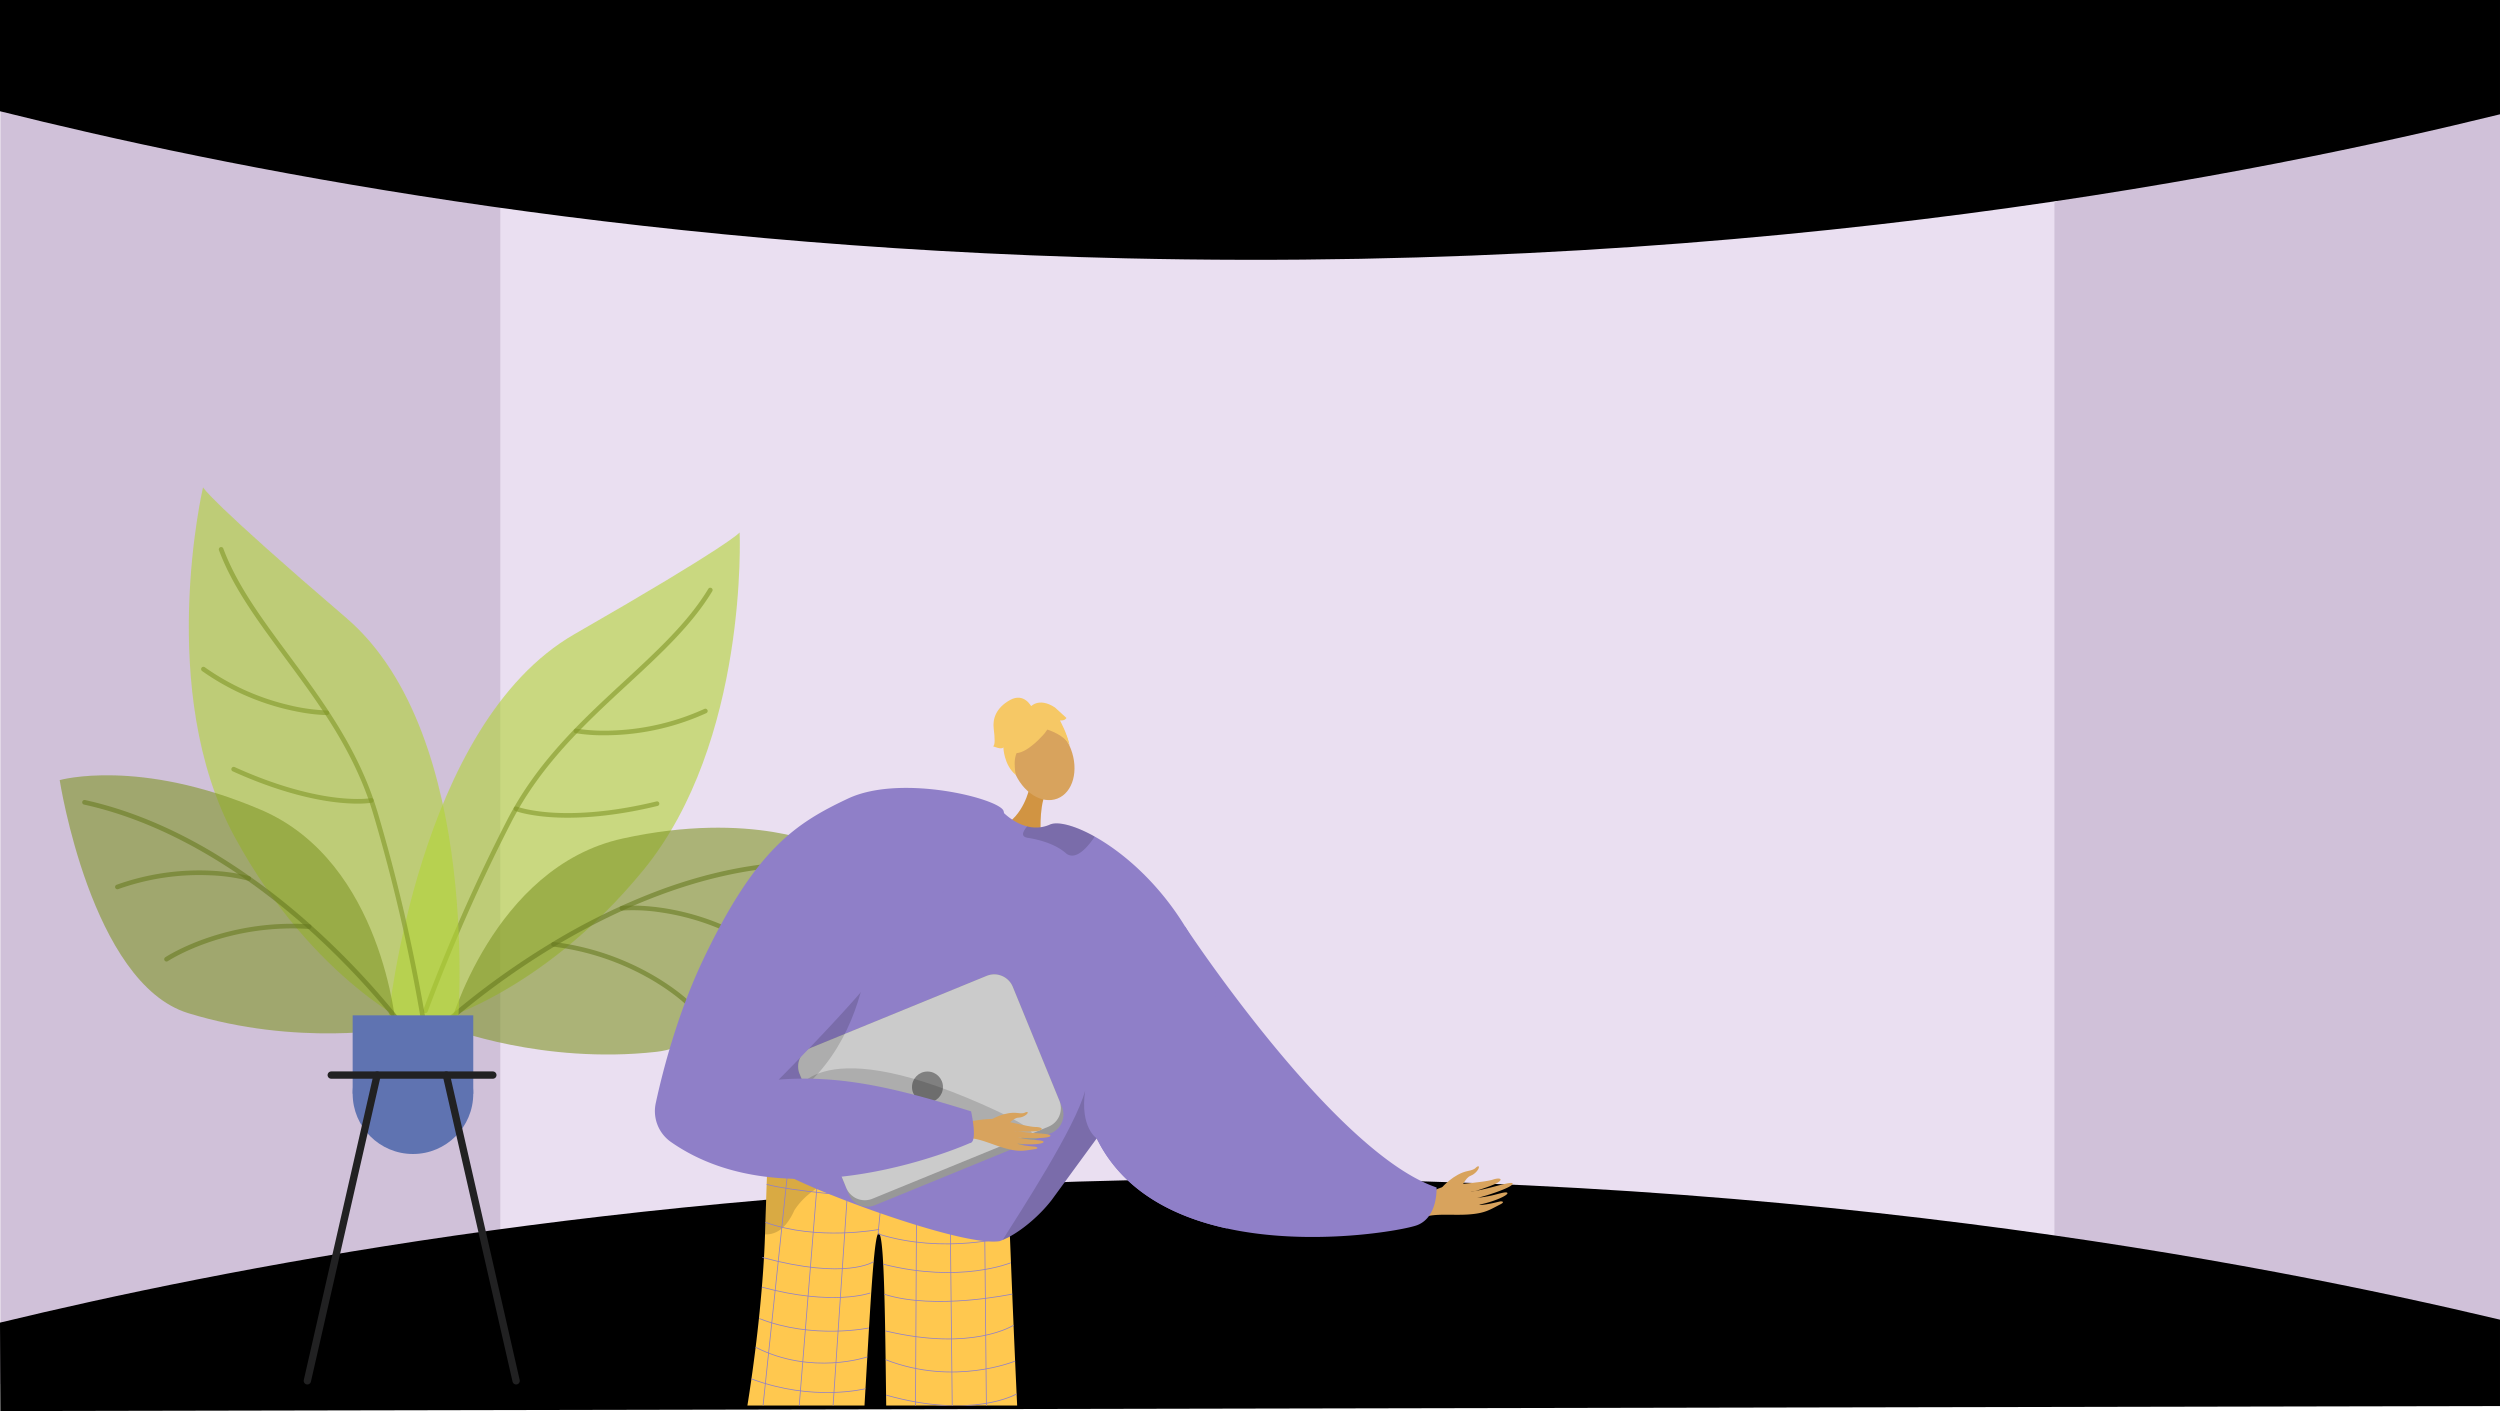 <svg xmlns="http://www.w3.org/2000/svg" xmlns:xlink="http://www.w3.org/1999/xlink" width="1366.001" height="771" viewBox="0 0 1366.001 771"><defs><style>.a,.i,.r{fill:none;}.b{fill:#d0c1d9;}.c{fill:#eadff1;}.d{fill:#000;}.e{fill:#b3d336;}.e,.f,.g{opacity:0.6;}.f{fill:#809627;}.g{fill:#687a20;}.h{fill:#5f73b1;}.i{stroke:#212122;stroke-linecap:round;stroke-width:3.996px;}.i,.r{stroke-miterlimit:10;}.j{clip-path:url(#a);}.k,.m{fill:#d8a35d;}.k{fill-rule:evenodd;}.l{fill:#8f7fc8;}.n{fill:#5f5585;}.o{fill:#ffc84f;}.p{opacity:0.3;}.q{opacity:0.5;}.r{stroke:#8f7fc8;stroke-width:0.423px;}.s{fill:#d19442;}.t{opacity:0.15;}.u{fill:#f6c865;}.v{fill:#989898;}.w{fill:#cbcbcb;}.x{fill:gray;}.y{fill:#62548a;}</style><clipPath id="a"><rect class="a" width="644.209" height="537.314" transform="translate(7149.625 -436.873)"/></clipPath></defs><g transform="translate(-6867.618 667.559)"><path class="b" d="M8233.618-658.022V100.441L7991.391,32.855,7958.4,26.592l1.636-558.092,30.118-25.56Z"/><path class="b" d="M7183.915-542.087,7167.864,14.284l-300.044,74.4V-661.371l298.844,93.57Z"/><path class="c" d="M7565.6-578.487H7140.988V38.9h849.165V-578.487Z"/><path class="d" d="M6867.618-606.779c121.657,30.38,335.7,73.889,615,80.373,352.971,8.194,622.428-47.1,751-78.7v-62.455h-1366Z"/><path class="d" d="M6867.618,55.125c121.657-29.39,335.7-71.48,615-77.753,352.971-7.927,622.428,45.568,751,76.133v47.19l-1365.8,2.746Z"/><path class="e" d="M7079.837-110.885s15.843-160.919,101.689-210.18,90.236-55.563,90.236-55.563,4.864,114.235-52.572,184.452-118.463,84.337-118.463,84.337Z"/><path class="f" d="M7113.009-105.816s23.817-87.982,94.808-103.572,111.092,4.53,111.092,4.53-37.582,105.88-92.684,112.026C7164.133-85.907,7113.009-105.816,7113.009-105.816Z"/><path class="g" d="M7108.631-105.185a1.261,1.261,0,0,0,.87-.346c.228-.214,23.14-21.68,58.362-43.235,32.456-19.862,82.308-43.867,135.485-45.432a1.269,1.269,0,0,0,1.231-1.306,1.267,1.267,0,0,0-1.306-1.232c-23.749.7-48.812,5.837-74.492,15.271a354.016,354.016,0,0,0-62.293,30.564c-35.433,21.691-58.5,43.307-58.728,43.523a1.27,1.27,0,0,0-.053,1.795A1.268,1.268,0,0,0,7108.631-105.185Z"/><path class="f" d="M7100.089-113.988a1.27,1.27,0,0,0,1.2-.845,958.637,958.637,0,0,1,45.471-103.043c16.232-31.728,40.416-54.091,63.8-75.719,18.053-16.7,35.106-32.464,46.248-50.911a1.268,1.268,0,0,0-.43-1.742,1.269,1.269,0,0,0-1.743.43c-10.956,18.139-27.881,33.79-45.8,50.359-23.551,21.778-47.9,44.3-64.339,76.427a960.94,960.94,0,0,0-45.6,103.35,1.27,1.27,0,0,0,.772,1.621A1.284,1.284,0,0,0,7100.089-113.988Z"/><path class="g" d="M7277.044-152.108a1.271,1.271,0,0,0,1.1-.626,1.271,1.271,0,0,0-.451-1.738,134.379,134.379,0,0,0-48.822-17.093c-12.894-1.826-21.222-1.036-21.57-1a1.268,1.268,0,0,0-1.137,1.387,1.271,1.271,0,0,0,1.387,1.139,98.5,98.5,0,0,1,21.053,1,131.826,131.826,0,0,1,47.8,16.755A1.265,1.265,0,0,0,7277.044-152.108Z"/><path class="g" d="M7243.312-118.31a1.264,1.264,0,0,0,.909-.383,1.27,1.27,0,0,0-.022-1.795c-.281-.274-7.018-6.784-19.547-14.075a143.817,143.817,0,0,0-54.438-18.279,1.269,1.269,0,0,0-1.414,1.107,1.269,1.269,0,0,0,1.106,1.413,141.275,141.275,0,0,1,53.47,17.953c12.26,7.135,18.984,13.634,19.051,13.7A1.262,1.262,0,0,0,7243.312-118.31Z"/><path class="f" d="M7197.96-265.8c1.814,0,3.759-.039,5.822-.13a134.446,134.446,0,0,0,49.775-11.975,1.27,1.27,0,0,0,.622-1.685,1.27,1.27,0,0,0-1.684-.621,131.879,131.879,0,0,1-48.825,11.745,102.954,102.954,0,0,1-21.107-.971,1.27,1.27,0,0,0-1.481,1.015,1.269,1.269,0,0,0,1.014,1.481A94.211,94.211,0,0,0,7197.96-265.8Z"/><path class="f" d="M7177.838-220.752c11.837,0,28.3-1.392,49.075-6.436a1.27,1.27,0,0,0,.934-1.533,1.27,1.27,0,0,0-1.533-.934c-26.512,6.435-45.855,6.856-57.411,6.075-12.513-.845-18.843-3.24-18.9-3.264a1.269,1.269,0,0,0-1.641.725,1.269,1.269,0,0,0,.723,1.642c.265.1,6.643,2.533,19.481,3.418C7171.244-220.874,7174.339-220.752,7177.838-220.752Z"/><path class="e" d="M7117.611-104.446s14.412-161.054-60.755-225.445-78.305-71.4-78.305-71.4-26.06,111.329,17.29,191.017,100.678,104.929,100.678,104.929Z"/><path class="f" d="M7084.075-105.646s-7.01-90.879-73.853-119.421-109.992-16.245-109.992-16.245,17.2,111.028,70.192,127.331C7030.137-95.61,7084.075-105.646,7084.075-105.646Z"/><path class="g" d="M7088.259-104.21a1.27,1.27,0,0,1-.791-.5c-.183-.253-18.695-25.612-49.285-53.351-28.188-25.561-72.7-58.433-124.65-69.876a1.27,1.27,0,0,1-.967-1.513,1.268,1.268,0,0,1,1.513-.967c23.2,5.112,46.87,14.828,70.343,28.881a354,354,0,0,1,55.51,41.634c30.771,27.911,49.407,53.447,49.591,53.7a1.268,1.268,0,0,1-.282,1.772A1.266,1.266,0,0,1,7088.259-104.21Z"/><path class="f" d="M7098.291-111.268a1.272,1.272,0,0,1-1.018-1.053,958.548,958.548,0,0,0-25.479-109.71c-10.036-34.2-29.631-60.674-48.58-86.28-14.628-19.766-28.444-38.435-35.955-58.635a1.27,1.27,0,0,1,.747-1.632,1.269,1.269,0,0,1,1.633.748c7.385,19.862,21.1,38.392,35.615,58.009,19.082,25.784,38.813,52.446,48.976,87.075a961.247,961.247,0,0,1,25.552,110.036,1.27,1.27,0,0,1-1.06,1.449A1.3,1.3,0,0,1,7098.291-111.268Z"/><path class="g" d="M6931.535-181.686a1.267,1.267,0,0,1-.959-.819,1.268,1.268,0,0,1,.766-1.623,134.351,134.351,0,0,1,51.152-7.7c13.008.608,21.043,2.935,21.379,3.033a1.269,1.269,0,0,1,.859,1.575,1.272,1.272,0,0,1-1.575.861,98.352,98.352,0,0,0-20.871-2.937,131.822,131.822,0,0,0-50.087,7.556A1.264,1.264,0,0,1,6931.535-181.686Z"/><path class="g" d="M6958.38-142.2a1.261,1.261,0,0,1-.821-.546,1.268,1.268,0,0,1,.356-1.759c.327-.217,8.159-5.358,21.826-10.187a143.812,143.812,0,0,1,56.891-7.817,1.269,1.269,0,0,1,1.183,1.35,1.269,1.269,0,0,1-1.35,1.183,141.254,141.254,0,0,0-55.878,7.678c-13.374,4.726-21.192,9.858-21.269,9.909A1.262,1.262,0,0,1,6958.38-142.2Z"/><path class="f" d="M7030.415-278.656c-1.783-.338-3.686-.738-5.7-1.212a134.449,134.449,0,0,1-46.673-21.039,1.269,1.269,0,0,1-.3-1.77,1.27,1.27,0,0,1,1.77-.3,131.878,131.878,0,0,0,45.782,20.636,103.066,103.066,0,0,0,20.919,2.978,1.272,1.272,0,0,1,1.267,1.273,1.269,1.269,0,0,1-1.273,1.266A94.2,94.2,0,0,1,7030.415-278.656Z"/><path class="f" d="M7041.792-230.647c-11.629-2.205-27.541-6.639-47.016-15.466a1.268,1.268,0,0,1-.632-1.68,1.27,1.27,0,0,1,1.68-.632c24.849,11.262,43.774,15.279,55.274,16.664,12.451,1.5,19.117.327,19.182.315a1.271,1.271,0,0,1,1.478,1.018,1.269,1.269,0,0,1-1.017,1.478c-.279.052-7,1.252-19.776-.27C7048.294-229.538,7045.23-229.995,7041.792-230.647Z"/><rect class="h" width="65.898" height="42.817" transform="translate(7126.208 -69.961) rotate(-180)"/><circle class="h" cx="32.949" cy="32.949" r="32.949" transform="translate(7060.311 -102.91)"/><line class="i" x1="88.31" transform="translate(7048.603 -80.134)"/><line class="i" x1="38.134" y1="167.057" transform="translate(7111.49 -80.134)"/><line class="i" y1="167.057" x2="38.134" transform="translate(7035.557 -80.134)"/><g class="j"><path class="k" d="M7655.61-18.858s6.458-7.366,13.989-8.847c4.476-.88,4.324-2.01,5.079-2.38,2.5-1.227.229,3.607-3.548,4.979-3.069,1.114-4.587,6.5-6.411,7.7s-7.332,3.5-8.758,2.828S7655.61-18.858,7655.61-18.858Z"/><path class="k" d="M7635.758-8.8c1.374-.525,15.718-9.936,23.662-11s19.853-1.886,23.921-3.226c4.786-1.575,6.088.3.6,2.657-3.569,1.533-10.909,3.983-12.551,4.118-.8.065,4.37-.847,9.968-2.249,5.952-1.491,12.393-3.45,12.735-2.393.663,2.049-16.436,7.421-19.469,7.876a76.86,76.86,0,0,0,7.991-1.3c3.6-.792,7.7-2.246,8.547-1.527,1.334,1.132-7.676,5.1-15.2,6.461-.121.25,2.339.533,11.169-1.683.887-.222,3.182.075.307,1.551-6.051,3.105-8.424,4.887-17.352,5.533-8.706.63-18.4-.768-24.585,1.592Z"/><path class="l" d="M7642.051,1.838c-6.978,2.73-57.643,12.021-104.149,1.807-29.353-6.434-57.037-20.655-71.043-49.2-36.191-73.786,48.377-115.64,48.377-115.64a1.448,1.448,0,0,1,.127.2c3.665,5.537,82.5,123.806,137.192,142.262C7652.555-18.729,7653.427-2.625,7642.051,1.838Z"/><path class="m" d="M7298.14,140.844s1.76,162.712-5.129,164.916c-12.365,4.035-60.509,16.57-8.687,17.362,26.323,3.871,24.89-2.208,25.734-7.182.69-4.063,12.334-148.544,14.387-159.681.459-2.495.738-4,.738-4Z"/><path class="m" d="M7409.874,129.383s11.64,161.686,18.588,163.7c12.473,3.686,60.949,14.865,9.17,17.111-26.2,4.608-24.941-1.508-25.925-6.457-.8-4.042-7.339-34.677-9.7-45.752-.53-2.48-20.092-127.74-20.092-127.74Z"/><path class="n" d="M7408.306,293.694c-.573-2.288,15.983-3.961,18.069-2.287s35.808,4.7,36.274,14.561-46.07,7.387-49.357,7.53S7409.433,298.19,7408.306,293.694Z"/><path class="o" d="M7418-29.46a10.26,10.26,0,0,1-6.032,2.177c-13.654-.9-72.614-4.96-104.393-9.542-11.211-1.618-19.039-3.3-20.3-4.939,0,0,0,.047,0,.131-.068,1.768-.791,22.008-1.646,48.548-1.686,52.39-13.5,126.617-21.748,148.745-1.78,4.777,72,3.656,72,3.656,4.833-53.8,7.852-148.72,11.515-152.671,4.455-4.806,3.813,78.858,5.291,149.041,28.318,10.048,74.583,9.406,74.308,6.391C7423.733,126.271,7418-29.46,7418-29.46Z"/><g class="p"><path d="M7363.369-30.939c.223,0,.445,0,.662,0C7364.031-30.937,7363.8-30.94,7363.369-30.939Z"/><path class="q" d="M7363.369-30.939c-17.665-.109-55.8-5.886-55.8-5.886-11.211-1.618-19.039-3.3-20.3-4.939,0,0,0,.047,0,.131-.068,1.768-.791,22.008-1.646,48.548a13.15,13.15,0,0,0,1.863-.055c4.01-.392,7.25-2.578,9.852-5.8a31.972,31.972,0,0,0,4.259-7.229C7316.821-29.932,7357.705-30.917,7363.369-30.939Z"/></g><line class="r" x2="1.87" y2="195.832" transform="translate(7405.314 -31.834)"/><line class="r" x2="2.02" y2="192.438" transform="translate(7386.545 -29.534)"/><line class="r" x1="0.97" y2="190.837" transform="translate(7367.555 -31.084)"/><line class="r" x1="3.771" y2="39.223" transform="translate(7347.398 -32.577)"/><line class="r" x1="13.074" y2="193.664" transform="translate(7318.831 -34.234)"/><line class="r" x1="15.779" y2="195.066" transform="translate(7299.559 -35.781)"/><line class="r" x1="20.617" y2="195.777" transform="translate(7278.428 -37.182)"/><path class="r" d="M7418.771-9.038s-105.027-4.059-132.24-11.374"/><path class="r" d="M7347.4,6.645c35.886,11.438,72.038,1.346,72.038,1.346"/><path class="r" d="M7348.006,4.2s-33.827,6.44-62.165-3.893"/><path class="r" d="M7420.011,22.38s-27.563,11.54-69.8.816"/><path class="r" d="M7420.712,39.518s-42.121,9-69.869.118"/><path class="r" d="M7421.429,56.546s-22.313,14.588-70.146,3.069"/><path class="r" d="M7422.282,76.134s-33.305,13.913-70.756-.75"/><path class="r" d="M7423.1,94.082s-23.953,14.083-71.324.632"/><path class="r" d="M7423.985,112.486s-32.559,13.608-72.028-3.043"/><path class="r" d="M7424.724,126.853s-19.9,16.1-72.557-1.634"/><path class="r" d="M7425.649,143.167s-31.072,13.1-73.238-2.19"/><path class="r" d="M7344.98,21.8s-14.779,10.207-60.793-2.271"/><path class="r" d="M7343.143,38.92s-20.14,7.363-59.236-3.183"/><path class="r" d="M7342.45,58.033s-30.673,6.434-60.016-5.162"/><path class="r" d="M7341.523,73.853s-30.176,10.421-61.026-5.248"/><path class="r" d="M7340.522,91.224s-28.506,7.33-62.317-5.36"/><path class="r" d="M7339.537,107.9s-24.225,8.458-63.855-5.492"/><path class="r" d="M7338.27,122.629s-28.92,11.89-65.394-4.1"/><path class="r" d="M7337.353,141.094s-32.417,7.967-68.052-5.062"/><path class="s" d="M7430.044-236.791s-3.09,15.183-14.653,20.638,21.021,6.276,21.021,6.276-1.38-15.839,2.506-24.265S7430.044-236.791,7430.044-236.791Z"/><ellipse class="m" cx="16.643" cy="22.706" rx="16.643" ry="22.706" transform="translate(7413.49 -267.595) rotate(-21.079)"/><path class="l" d="M7537.9,3.645c-29.353-6.434-57.037-20.655-71.043-49.2-.05.076-.1.139-.152.215-.151.189-.3.391-.455.619a.667.667,0,0,0-.1.139c-4.032,5.512-23.828,32.576-23.828,32.589-7.18,9.354-18.152,18.342-26.862,21.957-.569.253-1.15.468-1.681.657-21.351,3.338-110.268-30.452-120.861-38.9-4.778-3.8-6.649-21.641-7.028-40.982-.481-23.576,1.226-49.426,2.477-54.875,2.124-9.139,44.1-110.254,109.977-103.858a67.567,67.567,0,0,1,17.141,4.02s.493.518,1.366,1.289a32.385,32.385,0,0,0,5.953,4.235,25.3,25.3,0,0,0,6.081,2.44,18.635,18.635,0,0,0,12.426-1.012c4.121-1.845,13.273.316,24.384,6.523,15.435,8.609,34.687,25.029,49.54,49.3a1.448,1.448,0,0,1,.127.2,158.821,158.821,0,0,1,21.287,58.439A376.856,376.856,0,0,1,7537.9,3.645Z"/><path class="t" d="M7466.856-45.559c-.05.077-.108.139-.157.217-.15.192-.3.4-.449.618-.038.041-.065.086-.107.139-4.033,5.511-23.818,32.585-23.822,32.6-7.183,9.346-18.153,18.34-26.869,21.951,9.906-15.815,39.661-61.35,45.1-81.651C7457.6-51.437,7466.86-45.571,7466.856-45.559Z"/><path class="t" d="M7426.764-212.75c-.478,1.427,0,2.6,2.41,2.975,7.512,1.174,15.6,3.814,20.716,8.3a5.25,5.25,0,0,0,4.93,1.248c4.453-1.085,8.778-7,10.586-9.65a2.1,2.1,0,0,0,.288-.613c-11.115-6.207-20.258-8.37-24.386-6.516a18.605,18.605,0,0,1-12.423,1A10.267,10.267,0,0,0,7426.764-212.75Z"/><path class="u" d="M7438.333-266.8s-21.138,25.268-22.384-1.74C7415.088-287.228,7452.556-284.539,7438.333-266.8Z"/><path class="u" d="M7432.232-271.018s18.482,3.127,20.482,12.639c0,0-6.986-28.009-22.2-22.916s-20.449,8.769-8.226,36.523C7422.286-244.772,7417.965-268.932,7432.232-271.018Z"/><path class="u" d="M7431.231-281.372s-3.965-8.037-11.767-3.675-9.522,10.444-8.883,15.616.823,9.166-.356,9.621c0,0,4.9,2.174,5.627.54,0,0,.208,9.663,6.782,15.128,0,0-2.6-11.319,2.839-14.772S7431.231-281.372,7431.231-281.372Z"/><path class="u" d="M7430.448-281.153s4.534-5.812,13.614.172l6.266,5.713s-.725,1.634-3.538,1.364c0,0,4.278,7.9,4.959,13.022L7442.8-273.72Z"/><path class="v" d="M7441.88-48.412,7345.7-9.046a10.967,10.967,0,0,1-14.293-5.987l-26.861-65.649a3.372,3.372,0,0,1-.169-.474,10.925,10.925,0,0,1,6.163-13.808l96.182-39.366A10.948,10.948,0,0,1,7421-128.337l25.625,62.6,1.247,3.043A10.948,10.948,0,0,1,7441.88-48.412Z"/><path class="w" d="M7440.465-51.929l-96.182,39.366A10.948,10.948,0,0,1,7330-18.556l-25.626-62.6a10.925,10.925,0,0,1,6.163-13.808l96.182-39.366A10.948,10.948,0,0,1,7421-128.337l25.625,62.6A10.925,10.925,0,0,1,7440.465-51.929Z"/><circle class="x" cx="8.46" cy="8.46" r="8.46" transform="translate(7365.935 -82.073)"/><path class="t" d="M7301.361-68.77s9.224-36.638,102.509,4.406-79.547,1.316-79.547,1.316Z"/><path class="t" d="M7342.876-161.2s3.277,98.924-91.709,112.163l-2.036.622,6.746-21.023s55.793-43.2,56.365-44.57S7342.876-161.2,7342.876-161.2Z"/><path class="k" d="M7390.8-53.508c1.263-.042,15.548-3.682,22.3-2.326s16.658,4.014,20.338,4.062c4.329.057,4.864,1.943-.258,2.325-3.328.249-9.977.189-11.349-.161-.665-.169,3.787.533,8.728.958,5.253.452,11.034.659,11.017,1.614-.034,1.85-15.429,1.438-18.02.96a65.943,65.943,0,0,0,6.857,1.174c3.145.362,6.883.326,7.371,1.147.768,1.293-7.662,2-14.157,1-.169.169,1.751,1.086,9.545,1.753.783.067,2.565.95-.183,1.346-5.785.832-8.211,1.617-15.646-.352-7.25-1.921-14.738-5.766-20.422-5.576Z"/><path class="k" d="M7409.742-56.133s7.306-4.181,13.839-3.28c3.883.536,4.076-.425,4.792-.514,2.377-.3-.821,2.995-4.273,3.054-2.806.048-5.545,4-7.363,4.469s-6.936.8-7.906-.15S7409.742-56.133,7409.742-56.133Z"/><path class="l" d="M7331-231.235c-28.911,13.6-50.358,27.849-78.828,87.281-14.444,30.152-22.591,62.185-26.272,79.261a20.576,20.576,0,0,0,8.432,21.19c64.445,44.921,163.216.533,163.216.533,4.548-.3.665-17.359.665-17.359-39.4-12.209-70.04-20.038-105.15-17.328.182-.027,48.254-48.684,57.187-63.4,23.412-38.6,70.155-64.088,65.756-83.268C7414.49-230.958,7360.164-244.956,7331-231.235Z"/><path class="y" d="M7312.2,301.918c.509-2.3-19.588-1.054-21.627.678s-31.6,7.1-31.791,16.971,46.259,6.091,49.55,6.142S7311.2,306.445,7312.2,301.918Z"/></g></g></svg>
